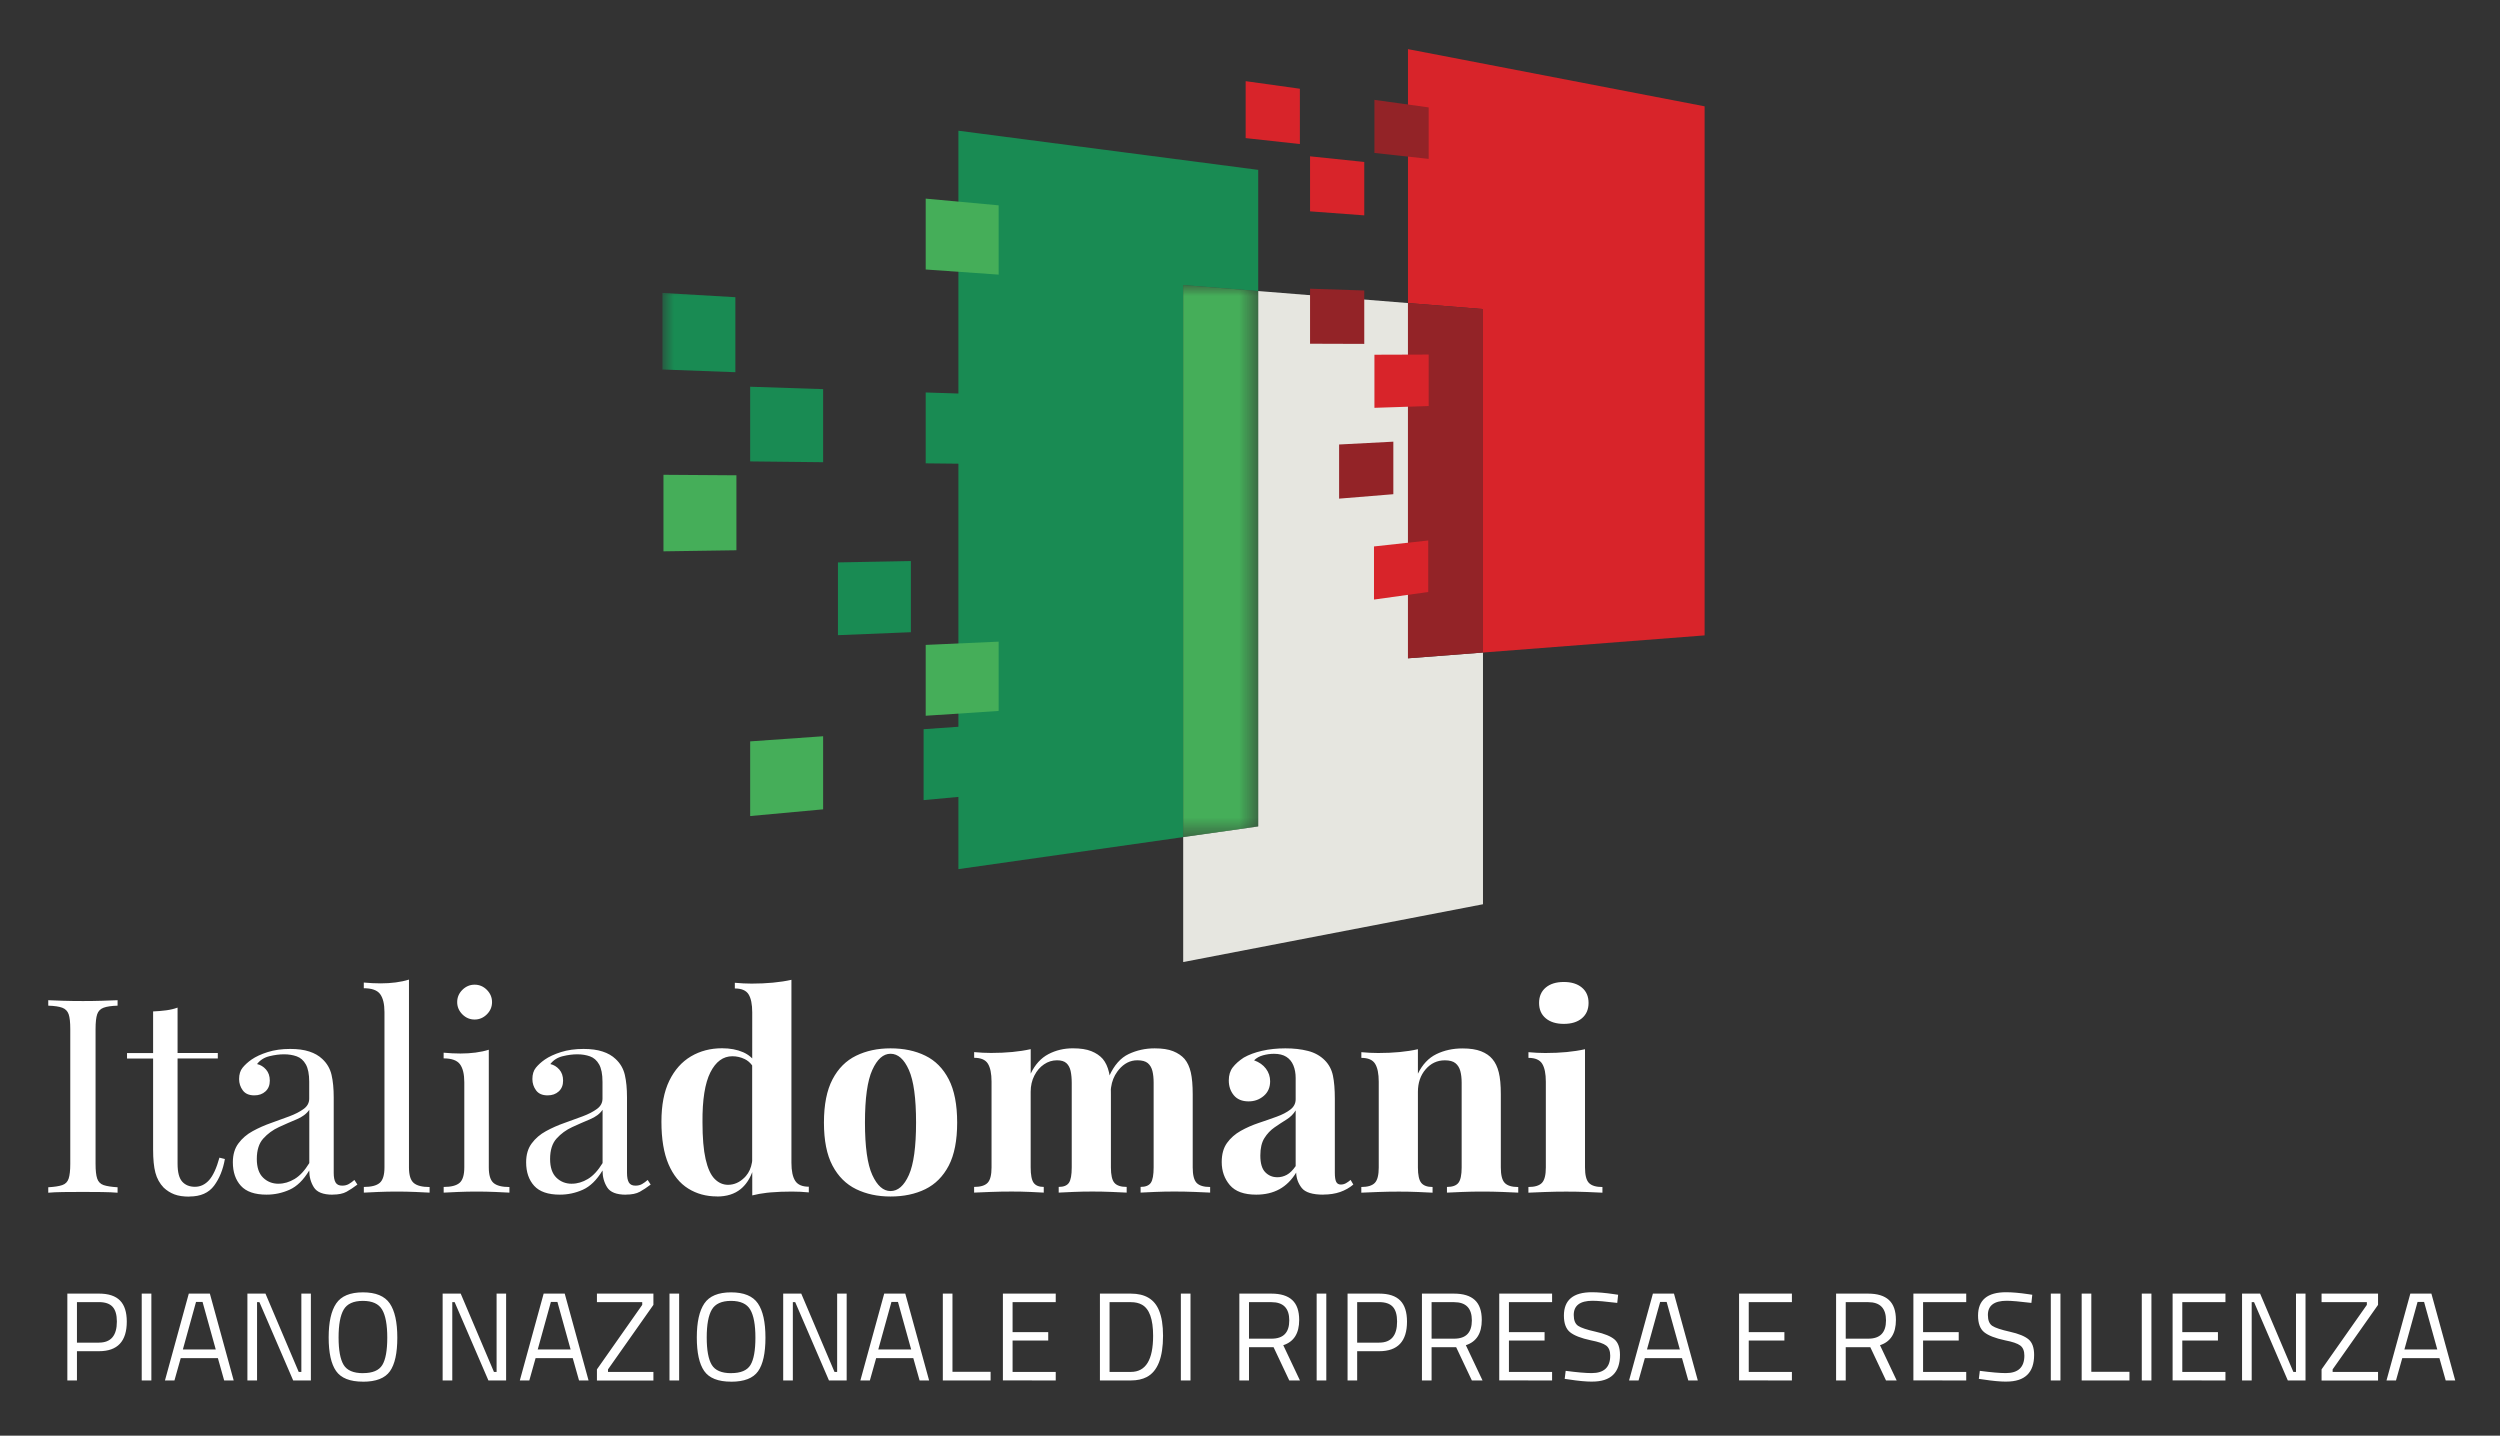 <?xml version="1.0" encoding="UTF-8" standalone="no"?>
<!-- Created with Inkscape (http://www.inkscape.org/) -->

<svg
   width="63.257mm"
   height="36.327mm"
   viewBox="0 0 63.257 36.327"
   version="1.1"
   id="svg3528"
   inkscape:version="1.1.2 (b8e25be8, 2022-02-05)"
   sodipodi:docname="logo-italia-domani-ver-dark.svg"
   xmlns:inkscape="http://www.inkscape.org/namespaces/inkscape"
   xmlns:sodipodi="http://sodipodi.sourceforge.net/DTD/sodipodi-0.dtd"
   xmlns:xlink="http://www.w3.org/1999/xlink"
   xmlns="http://www.w3.org/2000/svg"
   xmlns:svg="http://www.w3.org/2000/svg">
  <rect x="0" y="0" width="63.257" height="36.327" fill="#333333" stroke="none"/>
  <sodipodi:namedview
     id="namedview3530"
     pagecolor="#ffffff"
     bordercolor="#666666"
     borderopacity="1.0"
     inkscape:pageshadow="2"
     inkscape:pageopacity="0.0"
     inkscape:pagecheckerboard="0"
     inkscape:document-units="mm"
     showgrid="false"
     fit-margin-top="0"
     fit-margin-left="0"
     fit-margin-right="0"
     fit-margin-bottom="0"
     inkscape:zoom="1.7906609"
     inkscape:cx="127.32729"
     inkscape:cy="220.30972"
     inkscape:window-width="1312"
     inkscape:window-height="1081"
     inkscape:window-x="989"
     inkscape:window-y="25"
     inkscape:window-maximized="0"
     inkscape:current-layer="layer2"
     showguides="true"
     inkscape:guide-bbox="true" />
  <defs
     id="defs3525">
    <polygon
       id="path-1"
       points="27.382,0 27.382,25.398 0,25.398 0,0 " />
  </defs>
  <g
     inkscape:groupmode="layer"
     id="layer2"
     inkscape:label="bg"
     style="display:inline;mix-blend-mode:screen"
     transform="translate(0.529,12.769)">
    <rect
       style="fill:none;fill-opacity:1;stroke:none;stroke-width:0.126;stroke-linecap:round;stroke-opacity:0.806"
       id="rect4601"
       width="63.257"
       height="36.327"
       x="-0.529"
       y="-12.769" />
  </g>
  <g
     inkscape:label="Layer 1"
     inkscape:groupmode="layer"
     id="layer1"
     transform="translate(-15.446,-45.871)"
     sodipodi:insensitive="true">
    <rect
       id="Rectangle"
       fill-opacity="0"
       fill="#ffffff"
       x="15.975"
       y="58.64"
       width="62.518"
       height="23.029"
       style="fill-rule:evenodd;stroke:none;stroke-width:0.344" />
    <path
       d="m 18.421,76.05 v -0.138 c -0.156,-0.009 -0.274,-0.028 -0.354,-0.055 -0.08,-0.028 -0.134,-0.083 -0.162,-0.165 -0.028,-0.083 -0.041,-0.206 -0.041,-0.371 v 0 -3.412 c 0,-0.17 0.014,-0.295 0.041,-0.375 0.028,-0.08 0.081,-0.135 0.162,-0.165 0.08,-0.03 0.198,-0.047 0.354,-0.052 v 0 -0.138 c -0.105,0.005 -0.237,0.009 -0.396,0.014 -0.158,0.005 -0.318,0.007 -0.478,0.007 -0.179,0 -0.346,-0.002 -0.502,-0.007 -0.156,-0.005 -0.282,-0.009 -0.378,-0.014 v 0 0.138 c 0.156,0.005 0.274,0.022 0.354,0.052 0.08,0.03 0.134,0.085 0.162,0.165 0.028,0.08 0.041,0.205 0.041,0.375 v 0 3.412 c 0,0.165 -0.014,0.289 -0.041,0.371 -0.028,0.083 -0.081,0.138 -0.162,0.165 -0.08,0.028 -0.198,0.046 -0.354,0.055 v 0 0.138 c 0.096,-0.009 0.222,-0.015 0.378,-0.017 0.156,-0.002 0.323,-0.003 0.502,-0.003 0.161,0 0.32,0.001 0.478,0.003 0.158,0.002 0.29,0.008 0.396,0.017 z m 1.82,0.096 c 0.28,0 0.487,-0.092 0.623,-0.275 0.135,-0.183 0.226,-0.408 0.272,-0.674 v 0 l -0.138,-0.034 c -0.073,0.266 -0.161,0.455 -0.261,0.568 -0.101,0.112 -0.22,0.169 -0.358,0.169 -0.138,0 -0.245,-0.044 -0.323,-0.131 -0.078,-0.087 -0.117,-0.238 -0.117,-0.454 v 0 -2.662 h 1.018 v -0.138 h -1.018 v -1.149 c -0.087,0.032 -0.183,0.055 -0.289,0.069 -0.105,0.014 -0.216,0.023 -0.33,0.028 v 0 1.053 h -0.66 v 0.138 h 0.66 v 2.305 c 0,0.243 0.019,0.438 0.058,0.585 0.039,0.147 0.109,0.273 0.21,0.378 0.078,0.073 0.167,0.13 0.268,0.169 0.101,0.039 0.229,0.058 0.385,0.058 z m 3.622,-0.048 c 0.147,0 0.264,-0.024 0.351,-0.072 0.087,-0.048 0.179,-0.109 0.275,-0.182 v 0 l -0.076,-0.117 c -0.046,0.041 -0.093,0.076 -0.141,0.103 -0.048,0.028 -0.104,0.041 -0.169,0.041 -0.078,0 -0.133,-0.026 -0.165,-0.079 -0.032,-0.053 -0.048,-0.134 -0.048,-0.244 v 0 -1.912 c 0,-0.22 -0.018,-0.409 -0.055,-0.568 -0.037,-0.158 -0.115,-0.292 -0.234,-0.402 -0.087,-0.083 -0.197,-0.146 -0.33,-0.189 -0.133,-0.044 -0.294,-0.065 -0.482,-0.065 -0.211,0 -0.4,0.026 -0.568,0.079 -0.167,0.053 -0.304,0.116 -0.409,0.189 -0.092,0.064 -0.167,0.133 -0.227,0.206 -0.06,0.073 -0.089,0.17 -0.089,0.289 0,0.105 0.031,0.201 0.093,0.285 0.062,0.085 0.159,0.127 0.292,0.127 0.115,0 0.209,-0.033 0.282,-0.1 0.073,-0.067 0.11,-0.157 0.11,-0.272 0,-0.115 -0.032,-0.209 -0.096,-0.282 -0.064,-0.073 -0.14,-0.119 -0.227,-0.138 0.078,-0.101 0.182,-0.167 0.313,-0.199 0.131,-0.032 0.253,-0.048 0.368,-0.048 0.119,0 0.227,0.017 0.323,0.052 0.096,0.034 0.173,0.102 0.23,0.203 0.057,0.101 0.086,0.248 0.086,0.44 v 0 0.427 c 0,0.105 -0.047,0.193 -0.141,0.261 -0.094,0.069 -0.214,0.131 -0.361,0.186 -0.147,0.055 -0.302,0.111 -0.464,0.169 -0.163,0.057 -0.318,0.126 -0.464,0.206 -0.147,0.08 -0.267,0.183 -0.361,0.31 -0.094,0.126 -0.141,0.285 -0.141,0.478 0,0.248 0.068,0.446 0.203,0.595 0.135,0.149 0.352,0.224 0.65,0.224 0.202,0 0.396,-0.041 0.581,-0.124 0.186,-0.083 0.352,-0.245 0.499,-0.488 0,0.161 0.039,0.303 0.117,0.427 0.078,0.124 0.236,0.186 0.475,0.186 z m -1.369,-0.275 c -0.156,0 -0.287,-0.052 -0.392,-0.155 -0.105,-0.103 -0.158,-0.26 -0.158,-0.471 0,-0.225 0.055,-0.398 0.165,-0.519 0.11,-0.122 0.242,-0.218 0.396,-0.289 0.154,-0.071 0.303,-0.136 0.447,-0.196 0.144,-0.06 0.251,-0.14 0.32,-0.241 v 0 1.348 c -0.115,0.188 -0.238,0.322 -0.371,0.402 -0.133,0.08 -0.268,0.12 -0.406,0.12 z m 3.822,0.227 v -0.144 c -0.188,0 -0.322,-0.034 -0.402,-0.103 -0.08,-0.069 -0.12,-0.199 -0.12,-0.392 v 0 -4.754 c -0.101,0.032 -0.212,0.056 -0.334,0.072 -0.122,0.016 -0.249,0.024 -0.382,0.024 -0.138,0 -0.28,-0.007 -0.427,-0.021 v 0 0.144 c 0.202,0 0.339,0.049 0.413,0.148 0.073,0.099 0.11,0.251 0.11,0.457 v 0 3.928 c 0,0.193 -0.04,0.323 -0.12,0.392 -0.08,0.069 -0.214,0.103 -0.402,0.103 v 0 0.144 c 0.078,-0.005 0.197,-0.01 0.358,-0.017 0.161,-0.007 0.319,-0.01 0.475,-0.01 0.161,0 0.32,0.003 0.478,0.01 0.158,0.007 0.276,0.013 0.354,0.017 z m 1.139,-4.382 c 0.119,0 0.222,-0.044 0.31,-0.131 0.087,-0.087 0.131,-0.19 0.131,-0.31 0,-0.119 -0.044,-0.222 -0.131,-0.31 -0.087,-0.087 -0.19,-0.131 -0.31,-0.131 -0.119,0 -0.222,0.044 -0.31,0.131 -0.087,0.087 -0.131,0.19 -0.131,0.31 0,0.119 0.044,0.222 0.131,0.31 0.087,0.087 0.19,0.131 0.31,0.131 z m 0.881,4.382 v -0.144 c -0.188,0 -0.322,-0.034 -0.402,-0.103 -0.08,-0.069 -0.12,-0.199 -0.12,-0.392 v 0 -2.979 c -0.101,0.032 -0.212,0.056 -0.334,0.072 -0.122,0.016 -0.249,0.024 -0.382,0.024 -0.138,0 -0.28,-0.007 -0.427,-0.021 v 0 0.144 c 0.202,0 0.339,0.049 0.413,0.148 0.073,0.099 0.11,0.251 0.11,0.457 v 0 2.153 c 0,0.193 -0.04,0.323 -0.12,0.392 -0.08,0.069 -0.214,0.103 -0.402,0.103 v 0 0.144 c 0.078,-0.005 0.197,-0.01 0.358,-0.017 0.161,-0.007 0.319,-0.01 0.475,-0.01 0.161,0 0.32,0.003 0.478,0.01 0.158,0.007 0.276,0.013 0.354,0.017 z m 2.948,0.048 c 0.147,0 0.264,-0.024 0.351,-0.072 0.087,-0.048 0.179,-0.109 0.275,-0.182 v 0 l -0.076,-0.117 c -0.046,0.041 -0.093,0.076 -0.141,0.103 -0.048,0.028 -0.104,0.041 -0.169,0.041 -0.078,0 -0.133,-0.026 -0.165,-0.079 -0.032,-0.053 -0.048,-0.134 -0.048,-0.244 v 0 -1.912 c 0,-0.22 -0.018,-0.409 -0.055,-0.568 -0.037,-0.158 -0.115,-0.292 -0.234,-0.402 -0.087,-0.083 -0.197,-0.146 -0.33,-0.189 -0.133,-0.044 -0.294,-0.065 -0.482,-0.065 -0.211,0 -0.4,0.026 -0.568,0.079 -0.167,0.053 -0.304,0.116 -0.409,0.189 -0.092,0.064 -0.167,0.133 -0.227,0.206 -0.06,0.073 -0.089,0.17 -0.089,0.289 0,0.105 0.031,0.201 0.093,0.285 0.062,0.085 0.159,0.127 0.292,0.127 0.115,0 0.209,-0.033 0.282,-0.1 0.073,-0.067 0.11,-0.157 0.11,-0.272 0,-0.115 -0.032,-0.209 -0.096,-0.282 -0.064,-0.073 -0.14,-0.119 -0.227,-0.138 0.078,-0.101 0.182,-0.167 0.313,-0.199 0.131,-0.032 0.253,-0.048 0.368,-0.048 0.119,0 0.227,0.017 0.323,0.052 0.096,0.034 0.173,0.102 0.23,0.203 0.057,0.101 0.086,0.248 0.086,0.44 v 0 0.427 c 0,0.105 -0.047,0.193 -0.141,0.261 -0.094,0.069 -0.214,0.131 -0.361,0.186 -0.147,0.055 -0.302,0.111 -0.464,0.169 -0.163,0.057 -0.318,0.126 -0.464,0.206 -0.147,0.08 -0.267,0.183 -0.361,0.31 -0.094,0.126 -0.141,0.285 -0.141,0.478 0,0.248 0.068,0.446 0.203,0.595 0.135,0.149 0.352,0.224 0.65,0.224 0.202,0 0.396,-0.041 0.581,-0.124 0.186,-0.083 0.352,-0.245 0.499,-0.488 0,0.161 0.039,0.303 0.117,0.427 0.078,0.124 0.236,0.186 0.475,0.186 z m -1.369,-0.275 c -0.156,0 -0.287,-0.052 -0.392,-0.155 -0.105,-0.103 -0.158,-0.26 -0.158,-0.471 0,-0.225 0.055,-0.398 0.165,-0.519 0.11,-0.122 0.242,-0.218 0.396,-0.289 0.154,-0.071 0.303,-0.136 0.447,-0.196 0.144,-0.06 0.251,-0.14 0.32,-0.241 v 0 1.348 c -0.115,0.188 -0.238,0.322 -0.371,0.402 -0.133,0.08 -0.268,0.12 -0.406,0.12 z m 3.671,0.323 c 0.248,0 0.448,-0.063 0.602,-0.189 0.123,-0.101 0.219,-0.239 0.287,-0.415 l 0.005,-0.014 2.65e-4,0.59 c 0.114,-0.029 0.236,-0.051 0.365,-0.066 l 0.099,-0.01 c 0.167,-0.014 0.347,-0.021 0.54,-0.021 0.142,0 0.284,0.007 0.427,0.021 v 0 -0.144 c -0.165,0 -0.28,-0.049 -0.344,-0.148 -0.064,-0.099 -0.096,-0.251 -0.096,-0.457 v 0 -4.63 c -0.142,0.032 -0.298,0.056 -0.468,0.072 -0.17,0.016 -0.349,0.024 -0.537,0.024 -0.138,0 -0.28,-0.007 -0.427,-0.021 v 0 0.144 c 0.17,0 0.285,0.049 0.347,0.148 0.062,0.099 0.093,0.251 0.093,0.457 v 0 l -2.65e-4,1.165 -0.005,-0.005 c -0.052,-0.052 -0.11,-0.094 -0.175,-0.128 l -0.05,-0.024 c -0.154,-0.067 -0.331,-0.1 -0.533,-0.1 -0.294,0 -0.556,0.069 -0.788,0.206 -0.232,0.138 -0.414,0.343 -0.547,0.616 -0.133,0.273 -0.199,0.618 -0.199,1.035 0,0.44 0.06,0.799 0.179,1.077 0.119,0.277 0.285,0.483 0.499,0.616 0.213,0.133 0.455,0.199 0.726,0.199 z m 0.282,-0.296 c -0.128,0 -0.242,-0.05 -0.341,-0.151 -0.099,-0.101 -0.174,-0.267 -0.227,-0.499 -0.053,-0.232 -0.079,-0.542 -0.079,-0.932 -0.005,-0.569 0.062,-0.989 0.199,-1.262 0.138,-0.273 0.323,-0.409 0.557,-0.409 0.11,0 0.214,0.024 0.313,0.072 0.07,0.034 0.131,0.085 0.181,0.151 l 0.007,0.011 v 2.414 l -0.005,0.039 c -0.022,0.135 -0.073,0.25 -0.152,0.342 l -0.035,0.038 c -0.124,0.124 -0.264,0.186 -0.42,0.186 z m 4.111,0.296 c 0.335,0 0.628,-0.062 0.881,-0.186 0.252,-0.124 0.449,-0.322 0.592,-0.595 0.142,-0.273 0.213,-0.636 0.213,-1.09 0,-0.454 -0.071,-0.819 -0.213,-1.094 -0.142,-0.275 -0.339,-0.475 -0.592,-0.598 -0.252,-0.124 -0.546,-0.186 -0.881,-0.186 -0.326,0 -0.616,0.062 -0.87,0.186 -0.255,0.124 -0.454,0.323 -0.598,0.598 -0.144,0.275 -0.217,0.64 -0.217,1.094 0,0.454 0.072,0.817 0.217,1.09 0.144,0.273 0.344,0.471 0.598,0.595 0.255,0.124 0.545,0.186 0.87,0.186 z m 0,-0.138 c -0.183,0 -0.337,-0.135 -0.461,-0.406 -0.124,-0.271 -0.186,-0.713 -0.186,-1.328 0,-0.615 0.062,-1.058 0.186,-1.331 0.124,-0.273 0.277,-0.409 0.461,-0.409 0.188,0 0.343,0.136 0.464,0.409 0.122,0.273 0.182,0.717 0.182,1.331 0,0.615 -0.061,1.057 -0.182,1.328 -0.122,0.271 -0.276,0.406 -0.464,0.406 z m 8.087,0.041 v -0.144 c -0.161,0 -0.274,-0.034 -0.341,-0.103 -0.067,-0.069 -0.1,-0.199 -0.1,-0.392 v 0 -1.85 c 0,-0.229 -0.016,-0.414 -0.048,-0.554 -0.032,-0.14 -0.085,-0.253 -0.158,-0.341 -0.073,-0.083 -0.17,-0.148 -0.289,-0.196 -0.119,-0.048 -0.275,-0.072 -0.468,-0.072 -0.234,0 -0.453,0.048 -0.657,0.144 -0.204,0.096 -0.368,0.282 -0.492,0.557 l 0.008,-0.017 -0.003,-0.021 v 0 l -0.011,-0.055 c -0.032,-0.14 -0.085,-0.253 -0.158,-0.341 -0.073,-0.083 -0.17,-0.148 -0.289,-0.196 -0.119,-0.048 -0.275,-0.072 -0.468,-0.072 -0.225,0 -0.431,0.049 -0.619,0.148 -0.188,0.099 -0.337,0.263 -0.447,0.492 v 0 -0.619 c -0.142,0.032 -0.297,0.056 -0.464,0.072 -0.167,0.016 -0.347,0.024 -0.54,0.024 -0.138,0 -0.28,-0.007 -0.427,-0.021 v 0 0.144 c 0.17,0 0.285,0.049 0.347,0.148 0.062,0.099 0.093,0.251 0.093,0.457 v 0 2.167 c 0,0.193 -0.033,0.323 -0.1,0.392 -0.067,0.069 -0.18,0.103 -0.341,0.103 v 0 0.144 c 0.092,-0.005 0.229,-0.01 0.413,-0.017 0.183,-0.007 0.362,-0.01 0.537,-0.01 0.161,0 0.318,0.003 0.471,0.01 0.154,0.007 0.267,0.013 0.341,0.017 v 0 -0.144 c -0.119,0 -0.204,-0.034 -0.255,-0.103 -0.05,-0.069 -0.076,-0.199 -0.076,-0.392 v 0 -1.912 c 0,-0.151 0.031,-0.288 0.093,-0.409 0.062,-0.122 0.143,-0.217 0.244,-0.285 0.101,-0.069 0.211,-0.103 0.33,-0.103 0.105,0 0.185,0.024 0.237,0.072 0.053,0.048 0.088,0.115 0.107,0.199 0.018,0.085 0.028,0.185 0.028,0.299 v 0 2.139 c 0,0.193 -0.024,0.323 -0.072,0.392 -0.048,0.069 -0.134,0.103 -0.258,0.103 v 0 0.144 c 0.083,-0.005 0.204,-0.01 0.365,-0.017 0.161,-0.007 0.323,-0.01 0.488,-0.01 0.161,0 0.324,0.003 0.492,0.01 0.167,0.007 0.292,0.013 0.375,0.017 v 0 -0.144 c -0.147,0 -0.25,-0.034 -0.31,-0.103 -0.06,-0.069 -0.089,-0.199 -0.089,-0.392 v 0 -1.85 c 0,-0.029 -2.51e-4,-0.057 -7.94e-4,-0.084 l -0.001,-0.039 0.006,-0.051 c 0.021,-0.151 0.074,-0.284 0.158,-0.399 l 0.038,-0.049 c 0.133,-0.158 0.289,-0.237 0.468,-0.237 0.119,0 0.208,0.024 0.265,0.072 0.057,0.048 0.096,0.115 0.117,0.199 0.021,0.085 0.031,0.185 0.031,0.299 v 0 2.139 c 0,0.193 -0.024,0.323 -0.072,0.392 -0.048,0.069 -0.134,0.103 -0.258,0.103 v 0 0.144 c 0.083,-0.005 0.204,-0.01 0.365,-0.017 0.161,-0.007 0.323,-0.01 0.488,-0.01 0.17,0 0.342,0.003 0.516,0.01 0.174,0.007 0.305,0.013 0.392,0.017 z m 2.866,0.048 c 0.156,0 0.297,-0.022 0.423,-0.065 0.126,-0.044 0.237,-0.107 0.334,-0.189 v 0 l -0.069,-0.117 c -0.037,0.032 -0.076,0.06 -0.117,0.083 -0.041,0.023 -0.085,0.034 -0.131,0.034 -0.055,0 -0.094,-0.023 -0.117,-0.069 -0.023,-0.046 -0.034,-0.124 -0.034,-0.234 v 0 -1.871 c 0,-0.234 -0.016,-0.428 -0.048,-0.581 -0.032,-0.154 -0.101,-0.283 -0.206,-0.389 -0.115,-0.115 -0.257,-0.194 -0.427,-0.237 -0.17,-0.044 -0.36,-0.065 -0.571,-0.065 -0.211,0 -0.407,0.021 -0.588,0.062 -0.181,0.041 -0.336,0.099 -0.464,0.172 -0.119,0.078 -0.212,0.161 -0.279,0.248 -0.067,0.087 -0.1,0.197 -0.1,0.33 0,0.147 0.042,0.272 0.127,0.375 0.085,0.103 0.21,0.155 0.375,0.155 0.147,0 0.274,-0.046 0.382,-0.138 0.108,-0.092 0.162,-0.216 0.162,-0.371 0,-0.119 -0.036,-0.226 -0.107,-0.32 -0.071,-0.094 -0.171,-0.164 -0.299,-0.21 0.06,-0.06 0.135,-0.102 0.227,-0.127 0.092,-0.025 0.183,-0.038 0.275,-0.038 0.128,0 0.233,0.025 0.313,0.076 0.08,0.05 0.14,0.123 0.179,0.217 0.039,0.094 0.058,0.201 0.058,0.32 v 0 0.537 c 0,0.105 -0.045,0.193 -0.134,0.261 -0.089,0.069 -0.206,0.13 -0.351,0.182 -0.144,0.053 -0.296,0.105 -0.454,0.158 -0.158,0.053 -0.308,0.119 -0.451,0.199 -0.142,0.08 -0.258,0.182 -0.347,0.306 -0.089,0.124 -0.134,0.284 -0.134,0.482 0,0.229 0.069,0.424 0.206,0.585 0.138,0.161 0.36,0.241 0.667,0.241 0.225,0 0.421,-0.046 0.588,-0.138 0.167,-0.092 0.308,-0.232 0.423,-0.42 0.005,0.147 0.052,0.276 0.141,0.389 0.089,0.112 0.272,0.169 0.547,0.169 z M 47.763,75.658 c -0.119,0 -0.22,-0.042 -0.303,-0.127 -0.083,-0.085 -0.124,-0.226 -0.124,-0.423 0,-0.183 0.034,-0.33 0.103,-0.44 0.069,-0.11 0.155,-0.201 0.258,-0.272 0.103,-0.071 0.204,-0.138 0.303,-0.199 0.099,-0.062 0.175,-0.139 0.23,-0.23 v 0 1.41 c -0.073,0.105 -0.148,0.179 -0.224,0.22 -0.076,0.041 -0.157,0.062 -0.244,0.062 z m 6.099,0.392 v -0.144 c -0.161,0 -0.274,-0.034 -0.341,-0.103 -0.067,-0.069 -0.1,-0.199 -0.1,-0.392 v 0 -1.85 c 0,-0.234 -0.017,-0.42 -0.052,-0.557 -0.034,-0.138 -0.088,-0.25 -0.162,-0.337 -0.069,-0.083 -0.164,-0.148 -0.285,-0.196 -0.122,-0.048 -0.279,-0.072 -0.471,-0.072 -0.243,0 -0.463,0.048 -0.66,0.144 -0.197,0.096 -0.353,0.261 -0.468,0.495 v 0 -0.619 c -0.142,0.032 -0.297,0.056 -0.464,0.072 -0.167,0.016 -0.347,0.024 -0.54,0.024 -0.138,0 -0.28,-0.007 -0.427,-0.021 v 0 0.144 c 0.17,0 0.285,0.049 0.347,0.148 0.062,0.099 0.093,0.251 0.093,0.457 v 0 2.167 c 0,0.193 -0.033,0.323 -0.1,0.392 -0.067,0.069 -0.18,0.103 -0.341,0.103 v 0 0.144 c 0.092,-0.005 0.229,-0.01 0.413,-0.017 0.183,-0.007 0.362,-0.01 0.537,-0.01 0.17,0 0.334,0.003 0.492,0.01 0.158,0.007 0.279,0.013 0.361,0.017 v 0 -0.144 c -0.133,0 -0.228,-0.034 -0.285,-0.103 -0.057,-0.069 -0.086,-0.199 -0.086,-0.392 v 0 -1.912 c 0,-0.229 0.065,-0.42 0.196,-0.571 0.131,-0.151 0.292,-0.227 0.485,-0.227 0.119,0 0.209,0.024 0.268,0.072 0.06,0.048 0.101,0.115 0.124,0.199 0.023,0.085 0.034,0.185 0.034,0.299 v 0 2.139 c 0,0.193 -0.028,0.323 -0.083,0.392 -0.055,0.069 -0.151,0.103 -0.289,0.103 v 0 0.144 c 0.087,-0.005 0.214,-0.01 0.382,-0.017 0.167,-0.007 0.338,-0.01 0.512,-0.01 0.17,0 0.342,0.003 0.516,0.01 0.174,0.007 0.305,0.013 0.392,0.017 z m 1.153,-4.272 c 0.193,0 0.345,-0.047 0.457,-0.141 0.112,-0.094 0.169,-0.224 0.169,-0.389 0,-0.165 -0.056,-0.295 -0.169,-0.389 -0.112,-0.094 -0.265,-0.141 -0.457,-0.141 -0.193,0 -0.345,0.047 -0.457,0.141 -0.112,0.094 -0.169,0.224 -0.169,0.389 0,0.165 0.056,0.295 0.169,0.389 0.112,0.094 0.265,0.141 0.457,0.141 z m 0.977,4.272 v -0.144 c -0.161,0 -0.274,-0.034 -0.341,-0.103 -0.067,-0.069 -0.1,-0.199 -0.1,-0.392 v 0 -2.992 c -0.142,0.032 -0.297,0.056 -0.464,0.072 -0.167,0.016 -0.347,0.024 -0.54,0.024 -0.138,0 -0.28,-0.007 -0.427,-0.021 v 0 0.144 c 0.17,0 0.285,0.049 0.347,0.148 0.062,0.099 0.093,0.251 0.093,0.457 v 0 2.167 c 0,0.193 -0.033,0.323 -0.1,0.392 -0.067,0.069 -0.18,0.103 -0.341,0.103 v 0 0.144 c 0.092,-0.005 0.229,-0.01 0.413,-0.017 0.183,-0.007 0.365,-0.01 0.543,-0.01 0.179,0 0.355,0.003 0.53,0.01 0.174,0.007 0.303,0.013 0.385,0.017 z"
       id="Italiadomani"
       fill="#000000"
       fill-rule="nonzero"
       style="fill:#ffffff;stroke:none;stroke-width:0.265" />
    <path
       d="m 17.393,80.8 v -0.74 h 0.559 c 0.468,0 0.702,-0.25 0.702,-0.749 0,-0.239 -0.057,-0.417 -0.171,-0.533 -0.114,-0.116 -0.291,-0.175 -0.53,-0.175 v 0 h -0.803 v 2.197 z m 0.556,-0.956 h -0.556 v -1.026 h 0.556 c 0.159,0 0.274,0.04 0.346,0.119 0.072,0.079 0.108,0.204 0.108,0.373 0,0.356 -0.151,0.533 -0.454,0.533 z m 1.327,0.956 v -2.197 h -0.244 v 2.197 z m 0.584,0 0.159,-0.565 h 0.94 l 0.159,0.565 h 0.241 l -0.603,-2.197 h -0.533 l -0.603,2.197 z m 1.045,-0.784 h -0.832 l 0.333,-1.203 h 0.165 z m 1.045,0.784 v -1.981 h 0.06 l 0.854,1.981 h 0.448 v -2.197 h -0.241 v 1.981 h -0.067 l -0.841,-1.981 h -0.457 v 2.197 z m 2.681,0.032 c 0.329,0 0.556,-0.088 0.681,-0.264 0.125,-0.176 0.187,-0.459 0.187,-0.851 0,-0.392 -0.064,-0.681 -0.192,-0.867 -0.128,-0.186 -0.354,-0.279 -0.678,-0.279 -0.324,0 -0.549,0.094 -0.676,0.281 -0.127,0.187 -0.191,0.474 -0.191,0.86 0,0.386 0.062,0.669 0.187,0.849 0.125,0.18 0.352,0.27 0.681,0.27 z m 0,-0.216 c -0.242,0 -0.406,-0.07 -0.491,-0.211 -0.085,-0.141 -0.127,-0.372 -0.127,-0.694 0,-0.322 0.043,-0.556 0.129,-0.703 0.086,-0.147 0.248,-0.221 0.486,-0.221 0.238,0 0.401,0.074 0.487,0.222 0.087,0.148 0.13,0.384 0.13,0.708 0,0.324 -0.042,0.555 -0.125,0.692 -0.084,0.138 -0.247,0.206 -0.489,0.206 z m 2.259,0.184 v -1.981 h 0.06 l 0.854,1.981 h 0.448 v -2.197 h -0.241 v 1.981 h -0.067 l -0.841,-1.981 h -0.457 v 2.197 z m 1.949,0 0.159,-0.565 h 0.94 l 0.159,0.565 h 0.241 l -0.603,-2.197 h -0.533 l -0.603,2.197 z m 1.045,-0.784 h -0.832 l 0.333,-1.203 h 0.165 z m 2.095,0.787 v -0.219 h -1.149 v -0.064 l 1.149,-1.632 v -0.286 h -1.429 v 0.216 h 1.146 v 0.07 l -1.146,1.632 v 0.283 z m 0.651,-0.003 v -2.197 h -0.244 v 2.197 z m 1.316,0.032 c 0.329,0 0.556,-0.088 0.681,-0.264 0.125,-0.176 0.187,-0.459 0.187,-0.851 0,-0.392 -0.064,-0.681 -0.192,-0.867 -0.128,-0.186 -0.354,-0.279 -0.678,-0.279 -0.324,0 -0.549,0.094 -0.676,0.281 -0.127,0.187 -0.191,0.474 -0.191,0.86 0,0.386 0.062,0.669 0.187,0.849 0.125,0.18 0.352,0.27 0.681,0.27 z m 0,-0.216 c -0.242,0 -0.406,-0.07 -0.491,-0.211 -0.085,-0.141 -0.127,-0.372 -0.127,-0.694 0,-0.322 0.043,-0.556 0.129,-0.703 0.086,-0.147 0.248,-0.221 0.486,-0.221 0.238,0 0.401,0.074 0.487,0.222 0.087,0.148 0.13,0.384 0.13,0.708 0,0.324 -0.042,0.555 -0.125,0.692 -0.084,0.138 -0.247,0.206 -0.489,0.206 z m 1.561,0.184 v -1.981 h 0.06 l 0.854,1.981 h 0.448 v -2.197 h -0.241 v 1.981 h -0.067 l -0.841,-1.981 h -0.457 v 2.197 z m 1.949,0 0.159,-0.565 h 0.94 l 0.159,0.565 h 0.241 l -0.603,-2.197 h -0.533 l -0.603,2.197 z m 1.045,-0.784 h -0.832 l 0.333,-1.203 h 0.165 z m 2.01,0.784 v -0.219 h -0.965 v -1.978 h -0.244 v 2.197 z m 1.648,0 v -0.216 h -1.092 v -0.794 h 0.902 v -0.213 h -0.902 v -0.759 h 1.092 v -0.216 h -1.337 v 2.197 z m 1.902,0 c 0.157,0 0.29,-0.029 0.4,-0.086 0.275,-0.144 0.413,-0.492 0.413,-1.045 0,-0.265 -0.034,-0.478 -0.102,-0.641 -0.116,-0.284 -0.353,-0.425 -0.711,-0.425 v 0 h -0.784 v 2.197 z m 0,-0.216 h -0.54 v -1.765 h 0.54 c 0.11,0 0.203,0.021 0.279,0.064 0.188,0.104 0.283,0.366 0.283,0.787 0,0.61 -0.187,0.914 -0.562,0.914 z m 1.508,0.216 v -2.197 h -0.244 v 2.197 z m 1.48,0 v -0.841 h 0.622 l 0.397,0.841 h 0.27 l -0.422,-0.892 c 0.269,-0.087 0.403,-0.3 0.403,-0.638 0,-0.229 -0.059,-0.397 -0.176,-0.505 -0.117,-0.108 -0.293,-0.162 -0.525,-0.162 v 0 h -0.813 v 2.197 z m 0.572,-1.057 h -0.572 v -0.924 h 0.568 c 0.301,0 0.451,0.154 0.451,0.462 0,0.308 -0.149,0.462 -0.448,0.462 z m 1.384,1.057 v -2.197 h -0.244 v 2.197 z m 0.781,0 v -0.74 h 0.559 c 0.468,0 0.702,-0.25 0.702,-0.749 0,-0.239 -0.057,-0.417 -0.171,-0.533 -0.114,-0.116 -0.291,-0.175 -0.53,-0.175 v 0 h -0.803 v 2.197 z m 0.556,-0.956 h -0.556 v -1.026 h 0.556 c 0.159,0 0.274,0.04 0.346,0.119 0.072,0.079 0.108,0.204 0.108,0.373 0,0.356 -0.151,0.533 -0.454,0.533 z m 1.327,0.956 v -0.841 h 0.622 l 0.397,0.841 h 0.27 l -0.422,-0.892 c 0.269,-0.087 0.403,-0.3 0.403,-0.638 0,-0.229 -0.059,-0.397 -0.176,-0.505 -0.117,-0.108 -0.293,-0.162 -0.525,-0.162 v 0 h -0.813 v 2.197 z m 0.572,-1.057 h -0.572 v -0.924 h 0.568 c 0.301,0 0.451,0.154 0.451,0.462 0,0.308 -0.149,0.462 -0.448,0.462 z m 2.477,1.057 v -0.216 h -1.092 v -0.794 h 0.902 v -0.213 h -0.902 v -0.759 h 1.092 v -0.216 h -1.337 v 2.197 z m 1.016,0.029 c 0.468,0 0.702,-0.225 0.702,-0.676 0,-0.182 -0.047,-0.313 -0.14,-0.392 -0.093,-0.079 -0.251,-0.144 -0.475,-0.194 -0.223,-0.05 -0.371,-0.099 -0.445,-0.149 -0.073,-0.05 -0.11,-0.141 -0.11,-0.275 0,-0.239 0.159,-0.359 0.476,-0.359 0.123,0 0.331,0.018 0.625,0.054 v 0 l 0.022,-0.206 -0.108,-0.016 c -0.216,-0.032 -0.401,-0.048 -0.556,-0.048 -0.472,0 -0.708,0.197 -0.708,0.591 0,0.197 0.052,0.337 0.156,0.421 0.104,0.084 0.279,0.152 0.527,0.205 0.188,0.036 0.317,0.08 0.386,0.132 0.069,0.052 0.103,0.137 0.103,0.256 0,0.294 -0.157,0.441 -0.47,0.441 -0.15,0 -0.369,-0.019 -0.657,-0.057 v 0 l -0.025,0.203 0.114,0.016 c 0.233,0.036 0.427,0.054 0.581,0.054 z m 1.172,-0.029 0.159,-0.565 h 0.94 l 0.159,0.565 h 0.241 l -0.603,-2.197 h -0.533 l -0.603,2.197 z m 1.045,-0.784 h -0.832 l 0.333,-1.203 h 0.165 z m 2.835,0.784 v -0.216 h -1.092 v -0.794 h 0.902 v -0.213 h -0.902 v -0.759 h 1.092 v -0.216 h -1.337 v 2.197 z m 1.362,0 v -0.841 h 0.622 l 0.397,0.841 h 0.27 l -0.422,-0.892 c 0.269,-0.087 0.403,-0.3 0.403,-0.638 0,-0.229 -0.059,-0.397 -0.176,-0.505 -0.117,-0.108 -0.293,-0.162 -0.525,-0.162 v 0 h -0.813 v 2.197 z m 0.572,-1.057 h -0.572 v -0.924 h 0.568 c 0.301,0 0.451,0.154 0.451,0.462 0,0.308 -0.149,0.462 -0.448,0.462 z m 2.477,1.057 v -0.216 h -1.092 v -0.794 h 0.902 v -0.213 h -0.902 v -0.759 h 1.092 v -0.216 h -1.337 v 2.197 z m 1.016,0.029 c 0.468,0 0.702,-0.225 0.702,-0.676 0,-0.182 -0.047,-0.313 -0.14,-0.392 -0.093,-0.079 -0.251,-0.144 -0.475,-0.194 -0.223,-0.05 -0.371,-0.099 -0.445,-0.149 -0.073,-0.05 -0.11,-0.141 -0.11,-0.275 0,-0.239 0.159,-0.359 0.476,-0.359 0.123,0 0.331,0.018 0.625,0.054 v 0 l 0.022,-0.206 -0.108,-0.016 c -0.216,-0.032 -0.401,-0.048 -0.556,-0.048 -0.472,0 -0.708,0.197 -0.708,0.591 0,0.197 0.052,0.337 0.156,0.421 0.104,0.084 0.279,0.152 0.527,0.205 0.188,0.036 0.317,0.08 0.386,0.132 0.069,0.052 0.103,0.137 0.103,0.256 0,0.294 -0.157,0.441 -0.47,0.441 -0.15,0 -0.369,-0.019 -0.657,-0.057 v 0 l -0.025,0.203 0.114,0.016 c 0.233,0.036 0.427,0.054 0.581,0.054 z m 1.368,-0.029 v -2.197 h -0.244 v 2.197 z m 1.746,0 v -0.219 h -0.965 v -1.978 h -0.244 v 2.197 z m 0.556,0 v -2.197 h -0.244 v 2.197 z m 1.873,0 v -0.216 h -1.092 v -0.794 h 0.902 v -0.213 h -0.902 v -0.759 h 1.092 v -0.216 h -1.337 v 2.197 z m 0.664,0 v -1.981 h 0.06 l 0.854,1.981 h 0.448 v -2.197 h -0.241 v 1.981 h -0.067 l -0.841,-1.981 h -0.457 v 2.197 z m 3.197,0.003 v -0.219 h -1.149 v -0.064 l 1.149,-1.632 v -0.286 h -1.429 v 0.216 h 1.146 v 0.07 l -1.146,1.632 v 0.283 z m 0.454,-0.003 0.159,-0.565 h 0.94 l 0.159,0.565 h 0.241 l -0.603,-2.197 h -0.533 l -0.603,2.197 z m 1.045,-0.784 h -0.832 l 0.333,-1.203 h 0.165 z"
       id="PIANONAZIONALEDIRIPRESAERESILIENZA"
       fill="#000000"
       fill-rule="nonzero"
       style="fill:#ffffff;stroke:none;stroke-width:0.265" />
    <g
       id="Group-22"
       transform="matrix(0.55,0,0,0.55,32.222,47.114)"
       style="fill:none;fill-rule:evenodd;stroke:none;stroke-width:1">
      <path
         d="M 47.918,2.631 C 43.37,1.754 38.821,0.877 34.272,0 c 0,3.894 0,7.788 0,11.682 1.151,0.092 2.301,0.184 3.451,0.277 0,5.267 0,10.534 0,15.801 3.398,-0.263 6.797,-0.526 10.196,-0.789 0,-8.113 0,-16.227 0,-24.34"
         id="Fill-1"
         fill="#d8242a" />
      <path
         d="m 34.272,11.682 c -2.297,-0.184 -4.593,-0.369 -6.89,-0.553 0,8.21 0,16.42 0,24.63 -1.15,0.164 -2.301,0.328 -3.451,0.491 0,1.917 0,3.833 0,5.749 4.597,-0.887 9.195,-1.773 13.792,-2.659 0,-3.86 0,-7.721 0,-11.581 -1.151,0.089 -2.301,0.178 -3.451,0.266 0,-5.448 0,-10.896 0,-16.344"
         id="Fill-2"
         fill="#e6e6e0" />
      <path
         d="m 34.272,11.682 c 0,5.448 0,10.896 0,16.344 1.151,-0.089 2.301,-0.178 3.451,-0.266 0,-5.267 0,-10.534 0,-15.801 -1.151,-0.092 -2.301,-0.184 -3.451,-0.277"
         id="Fill-3"
         fill="#932327" />
      <path
         d="m 27.382,11.13 c 0,-1.858 0,-3.716 0,-5.575 C 22.785,4.955 18.188,4.355 13.59,3.754 c 0,11.324 0,22.646 0,33.97 3.447,-0.491 6.894,-0.982 10.341,-1.473 0,-8.466 0,-16.932 0,-25.398 1.151,0.092 2.301,0.184 3.451,0.277"
         id="Fill-4"
         fill="#198b53" />
      <g
         id="Group-8"
         transform="translate(0,10.853)">
        <mask
           id="mask-2"
           fill="#ffffff">
          <use
             xlink:href="#path-1"
             id="use3625"
             x="0"
             y="0"
             width="100%"
             height="100%" />
        </mask>
        <g
           id="Clip-6" />
        <path
           d="M 27.382,0.277 C 26.232,0.184 25.081,0.092 23.931,0 c 0,8.466 0,16.932 0,25.398 1.151,-0.164 2.301,-0.327 3.451,-0.491 0,-8.21 0,-16.42 0,-24.63"
           id="Fill-5"
           fill="#45ae59"
           mask="url(#mask-2)" />
        <path
           d="M 3.329,4.01 C 2.211,3.969 1.092,3.928 -0.027,3.886 c 0,-1.174 0,-2.348 0,-3.522 1.118,0.066 2.237,0.131 3.356,0.196 0,1.15 0,2.3 0,3.45"
           id="Fill-7"
           fill="#198b53"
           mask="url(#mask-2)" />
      </g>
      <path
         d="m 7.366,19.004 c -1.118,-0.012 -2.237,-0.025 -3.356,-0.037 0,-1.145 0,-2.29 0,-3.435 1.119,0.037 2.237,0.073 3.356,0.11 0,1.121 0,2.241 0,3.362"
         id="Fill-9"
         fill="#198b53" />
      <path
         d="m 15.441,19.093 c -1.119,-0.012 -2.238,-0.025 -3.356,-0.037 0,-1.086 0,-2.173 0,-3.26 1.118,0.037 2.237,0.073 3.356,0.11 0,1.062 0,2.125 0,3.187"
         id="Fill-10"
         fill="#198b53" />
      <path
         d="m 15.441,10.374 c -1.119,-0.079 -2.238,-0.157 -3.356,-0.236 0,-1.086 0,-2.173 0,-3.26 1.118,0.103 2.237,0.206 3.356,0.309 0,1.062 0,2.125 0,3.187"
         id="Fill-11"
         fill="#45ae59" />
      <path
         d="M 3.376,23.055 C 2.258,23.071 1.139,23.088 0.021,23.104 c 0,-1.174 0,-2.348 0,-3.521 1.118,0.008 2.237,0.016 3.356,0.023 0,1.15 0,2.299 0,3.449"
         id="Fill-12"
         fill="#45ae59" />
      <path
         d="m 11.404,26.825 c -1.118,0.045 -2.237,0.091 -3.356,0.136 0,-1.116 0,-2.232 0,-3.347 1.118,-0.021 2.237,-0.042 3.356,-0.063 0,1.091 0,2.183 0,3.274"
         id="Fill-13"
         fill="#198b53" />
      <path
         d="m 15.441,30.446 c -1.119,0.074 -2.238,0.148 -3.356,0.222 0,-1.087 0,-2.173 0,-3.259 1.118,-0.05 2.237,-0.1 3.356,-0.15 0,1.062 0,2.124 0,3.187"
         id="Fill-14"
         fill="#45ae59" />
      <path
         d="m 7.366,34.974 c -1.118,0.103 -2.237,0.206 -3.356,0.308 0,-1.145 0,-2.29 0,-3.435 1.119,-0.078 2.237,-0.157 3.356,-0.236 0,1.121 0,2.241 0,3.363"
         id="Fill-15"
         fill="#45ae59" />
      <path
         d="m 15.345,34.24 c -1.119,0.103 -2.237,0.206 -3.356,0.309 0,-1.087 0,-2.175 0,-3.262 1.119,-0.078 2.237,-0.157 3.356,-0.236 0,1.063 0,2.126 0,3.189"
         id="Fill-16"
         fill="#198b53" />
      <path
         d="m 29.299,4.366 c 0,-0.848 0,-1.696 0,-2.544 -0.831,-0.116 -1.663,-0.232 -2.494,-0.348 0,0.873 0,1.746 0,2.619 0.831,0.091 1.663,0.183 2.494,0.274"
         id="Fill-17"
         fill="#d8242a" />
      <path
         d="m 32.261,7.648 c 0,-0.819 0,-1.638 0,-2.457 -0.831,-0.086 -1.663,-0.173 -2.494,-0.259 0,0.844 0,1.687 0,2.531 0.831,0.061 1.663,0.123 2.494,0.185"
         id="Fill-18"
         fill="#d8242a" />
      <path
         d="m 32.261,13.561 c 0,-0.819 0,-1.638 0,-2.457 -0.831,-0.027 -1.663,-0.054 -2.494,-0.082 0,0.844 0,1.688 0,2.531 0.831,0.003 1.663,0.005 2.494,0.008"
         id="Fill-19"
         fill="#932327" />
      <path
         d="m 33.599,20.476 c 0,-0.806 0,-1.612 0,-2.417 -0.832,0.043 -1.664,0.086 -2.495,0.13 0,0.831 0,1.661 0,2.491 0.831,-0.068 1.663,-0.136 2.495,-0.204"
         id="Fill-20"
         fill="#932327" />
      <path
         d="m 35.224,5.051 c 0,-0.79 0,-1.58 0,-2.37 -0.832,-0.115 -1.663,-0.231 -2.495,-0.347 0,0.814 0,1.629 0,2.443 0.832,0.091 1.663,0.182 2.495,0.273"
         id="Fill-21"
         fill="#932327" />
      <path
         d="m 35.224,16.42 c 0,-0.79 0,-1.58 0,-2.369 -0.832,0.003 -1.663,0.005 -2.495,0.008 0,0.815 0,1.629 0,2.443 0.832,-0.027 1.663,-0.054 2.495,-0.082"
         id="Fill-22"
         fill="#d8242a" />
      <path
         d="m 35.204,24.975 c 0,-0.79 0,-1.58 0,-2.37 -0.832,0.091 -1.664,0.183 -2.495,0.274 0,0.815 0,1.629 0,2.444 0.832,-0.116 1.664,-0.232 2.495,-0.348"
         id="Fill-23"
         fill="#d8242a" />
    </g>
  </g>
</svg>
